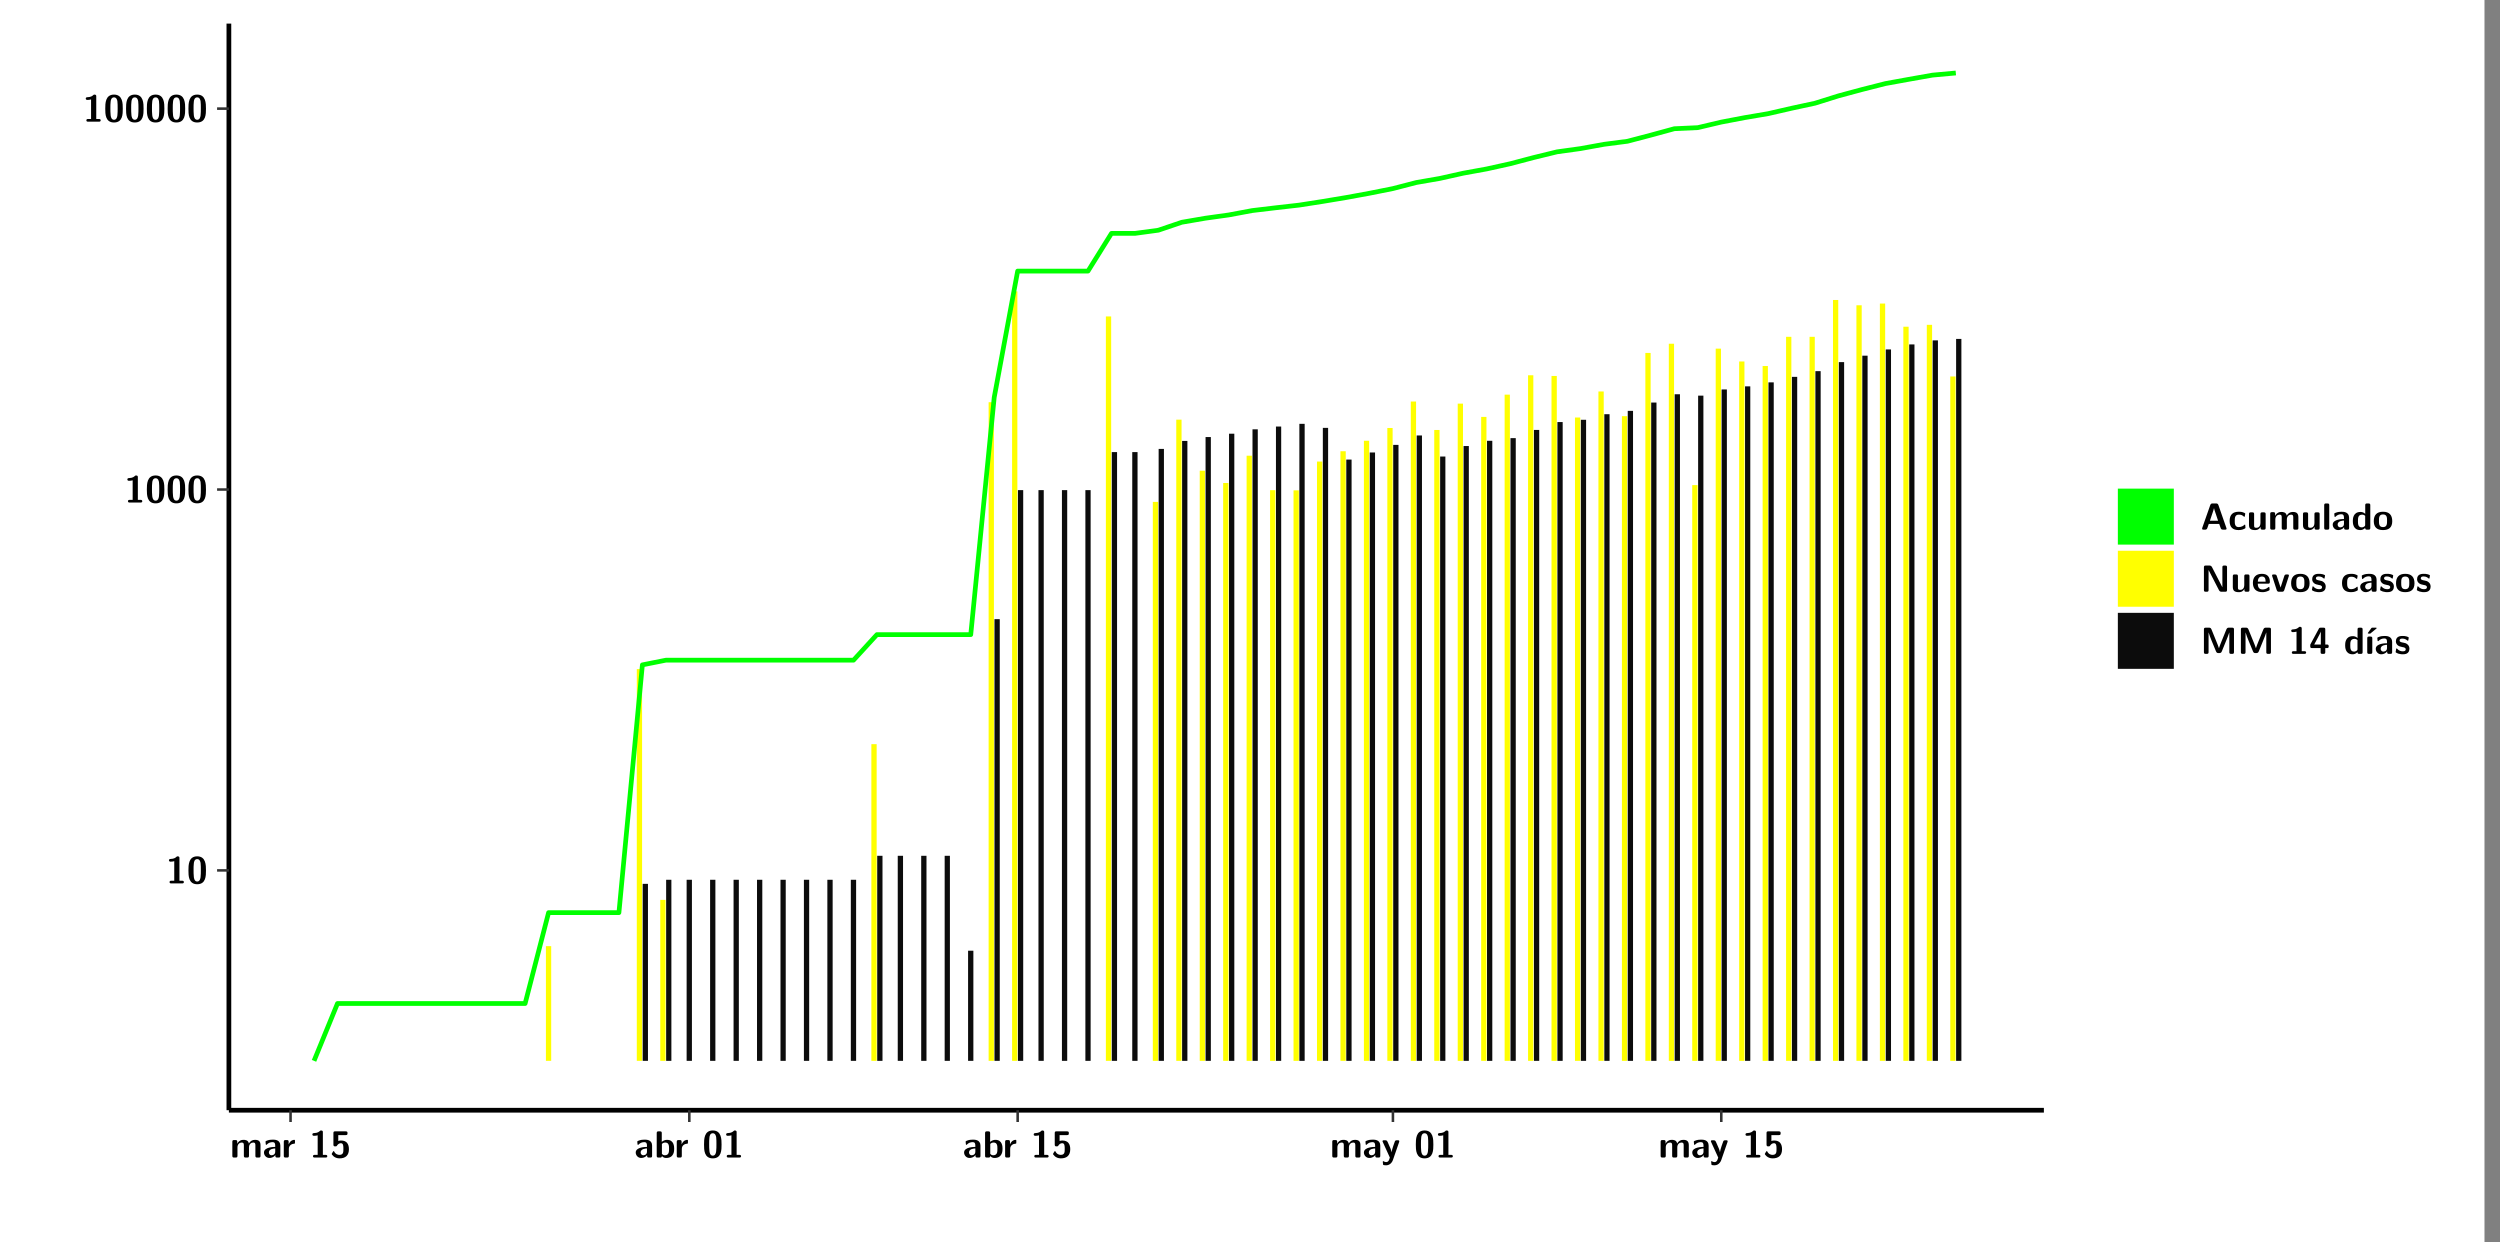 <?xml version="1.0" encoding="UTF-8"?>
<svg xmlns="http://www.w3.org/2000/svg" xmlns:xlink="http://www.w3.org/1999/xlink" width="579.653pt" height="288pt" viewBox="0 0 579.653 288" version="1.1">
<rect x="0" y="0" width="579.653" height="288" fill="#808080" stroke="none"/>
<defs>
<g>
<symbol overflow="visible" id="glyph0-0">
<path style="stroke:none;" d=""/>
</symbol>
<symbol overflow="visible" id="glyph0-1">
<path style="stroke:none;" d="M 3.109 -5.859 C 3.109 -6.016 3.109 -6.281 2.719 -6.281 C 2.547 -6.281 2.516 -6.266 2.406 -6.156 C 2.25 -6.016 1.922 -5.688 1.047 -5.672 C 0.891 -5.672 0.672 -5.609 0.672 -5.359 C 0.672 -5.047 0.969 -5.047 1.094 -5.047 C 1.344 -5.047 1.656 -5.078 1.906 -5.156 L 1.906 -0.625 L 1.234 -0.625 C 1.109 -0.625 0.812 -0.625 0.812 -0.312 C 0.812 0 1.109 0 1.234 0 L 3.719 0 C 3.828 0 4.141 0 4.141 -0.312 C 4.141 -0.625 3.828 -0.625 3.719 -0.625 L 3.109 -0.625 Z M 3.109 -5.859 "/>
</symbol>
<symbol overflow="visible" id="glyph0-2">
<path style="stroke:none;" d="M 4.438 -3 C 4.438 -4.203 4.438 -6.281 2.406 -6.281 C 0.375 -6.281 0.375 -4.219 0.375 -3 C 0.375 -1.812 0.375 0.188 2.406 0.188 C 4.438 0.188 4.438 -1.781 4.438 -3 Z M 2.406 -0.438 C 1.75 -0.438 1.656 -1.25 1.625 -1.484 C 1.562 -1.953 1.562 -2.766 1.562 -3.125 C 1.562 -3.641 1.562 -4.203 1.625 -4.641 C 1.641 -4.875 1.734 -5.641 2.406 -5.641 C 3.047 -5.641 3.156 -4.906 3.188 -4.734 C 3.25 -4.281 3.25 -3.594 3.25 -3.125 C 3.25 -2.625 3.25 -1.953 3.188 -1.469 C 3.156 -1.234 3.062 -0.438 2.406 -0.438 Z M 2.406 -0.438 "/>
</symbol>
<symbol overflow="visible" id="glyph0-3">
<path style="stroke:none;" d="M 7.062 -2.844 C 7.062 -3.75 6.672 -4.109 5.781 -4.109 C 5.156 -4.109 4.688 -3.828 4.359 -3.25 C 4.219 -4.078 3.484 -4.109 3.109 -4.109 C 2.938 -4.109 2.578 -4.109 2.188 -3.828 C 1.906 -3.625 1.734 -3.344 1.672 -3.203 L 1.672 -3.641 C 1.672 -3.922 1.609 -4.062 1.25 -4.062 L 0.953 -4.062 C 0.625 -4.062 0.531 -3.969 0.531 -3.641 L 0.531 -0.422 C 0.531 -0.109 0.625 0 0.953 0 L 1.297 0 C 1.625 0 1.719 -0.109 1.719 -0.422 L 1.719 -2.359 C 1.719 -3.141 2.25 -3.484 2.688 -3.484 C 3.109 -3.484 3.203 -3.297 3.203 -2.828 L 3.203 -0.422 C 3.203 -0.109 3.297 0 3.625 0 L 3.969 0 C 4.297 0 4.391 -0.109 4.391 -0.422 L 4.391 -2.359 C 4.391 -3.141 4.922 -3.484 5.359 -3.484 C 5.781 -3.484 5.875 -3.297 5.875 -2.828 L 5.875 -0.422 C 5.875 -0.109 5.969 0 6.297 0 L 6.641 0 C 6.984 0 7.062 -0.109 7.062 -0.422 Z M 7.062 -2.844 "/>
</symbol>
<symbol overflow="visible" id="glyph0-4">
<path style="stroke:none;" d="M 4.062 -2.766 C 4.062 -4.156 2.734 -4.156 2.297 -4.156 C 1.891 -4.156 1.453 -4.125 0.859 -3.891 C 0.672 -3.797 0.625 -3.781 0.625 -3.688 C 0.625 -3.625 0.688 -3.109 0.688 -3.047 C 0.703 -2.984 0.75 -2.938 0.812 -2.938 C 0.844 -2.938 0.875 -2.969 0.906 -3 C 1.281 -3.391 1.719 -3.578 2.266 -3.578 C 2.734 -3.578 2.875 -3.297 2.875 -2.781 L 2.875 -2.469 C 2.562 -2.469 0.266 -2.453 0.266 -1.172 C 0.266 -0.547 0.766 0.094 1.531 0.094 C 1.828 0.094 2.484 0.016 2.906 -0.594 L 2.906 -0.422 C 2.906 -0.141 2.969 0 3.328 0 L 3.641 0 C 3.984 0 4.062 -0.109 4.062 -0.422 Z M 2.875 -1.344 C 2.875 -0.531 2.047 -0.531 2.016 -0.531 C 1.641 -0.531 1.406 -0.844 1.406 -1.188 C 1.406 -2.047 2.625 -2.109 2.875 -2.109 Z M 2.875 -1.344 "/>
</symbol>
<symbol overflow="visible" id="glyph0-5">
<path style="stroke:none;" d="M 1.703 -2.016 C 1.703 -2.844 2.391 -3.188 2.938 -3.219 C 3.109 -3.234 3.125 -3.234 3.125 -3.469 L 3.125 -3.875 C 3.125 -4.047 3.125 -4.109 2.969 -4.109 C 2.719 -4.109 2.078 -4.031 1.672 -3.078 L 1.656 -3.078 L 1.656 -3.641 C 1.656 -3.922 1.594 -4.062 1.234 -4.062 L 0.953 -4.062 C 0.641 -4.062 0.531 -3.969 0.531 -3.641 L 0.531 -0.422 C 0.531 -0.109 0.625 0 0.953 0 L 1.281 0 C 1.609 0 1.703 -0.109 1.703 -0.422 Z M 1.703 -2.016 "/>
</symbol>
<symbol overflow="visible" id="glyph0-6">
<path style="stroke:none;" d="M 1.859 -5.203 L 3.578 -5.203 C 4 -5.203 4 -5.406 4 -5.641 C 4 -5.875 4 -6.078 3.578 -6.078 L 1.141 -6.078 C 0.875 -6.078 0.734 -6.031 0.734 -5.688 L 0.734 -3 C 0.734 -2.609 0.922 -2.594 1.172 -2.594 C 1.391 -2.594 1.469 -2.594 1.594 -2.812 C 1.812 -3.141 2.109 -3.328 2.469 -3.328 C 3.047 -3.328 3.047 -2.656 3.047 -1.969 C 3.047 -1.297 3.047 -0.625 2.125 -0.625 C 1.844 -0.625 1.25 -0.703 0.906 -1.406 C 0.875 -1.453 0.844 -1.5 0.781 -1.5 C 0.719 -1.5 0.703 -1.469 0.656 -1.391 C 0.531 -1.188 0.328 -0.891 0.328 -0.828 C 0.328 -0.75 0.891 0.188 2.141 0.188 C 3.562 0.188 4.328 -0.516 4.328 -1.938 C 4.328 -3.094 3.844 -3.953 2.5 -3.953 C 2.281 -3.953 2.078 -3.922 1.859 -3.844 Z M 1.859 -5.203 "/>
</symbol>
<symbol overflow="visible" id="glyph0-7">
<path style="stroke:none;" d="M 1.703 -5.656 C 1.703 -5.938 1.641 -6.078 1.281 -6.078 L 0.953 -6.078 C 0.641 -6.078 0.531 -5.984 0.531 -5.656 L 0.531 -0.422 C 0.531 -0.109 0.625 0 0.953 0 L 1.312 0 C 1.453 0 1.719 0 1.734 -0.344 C 2.125 0.094 2.578 0.094 2.719 0.094 C 4.578 0.094 4.578 -1.594 4.578 -2.031 C 4.578 -2.453 4.578 -4.109 2.938 -4.109 C 2.219 -4.109 1.781 -3.703 1.703 -3.625 Z M 1.734 -3.172 C 1.844 -3.281 2.109 -3.484 2.5 -3.484 C 3.391 -3.484 3.391 -2.672 3.391 -2.016 C 3.391 -1.375 3.391 -0.531 2.406 -0.531 C 2.047 -0.531 1.828 -0.75 1.734 -0.875 Z M 1.734 -3.172 "/>
</symbol>
<symbol overflow="visible" id="glyph0-8">
<path style="stroke:none;" d="M 4.109 -3.609 C 4.141 -3.719 4.141 -3.734 4.141 -3.781 C 4.141 -4.016 3.906 -4.016 3.797 -4.016 L 3.609 -4.016 C 3.469 -4.016 3.266 -4.016 3.141 -3.812 C 3.109 -3.766 2.406 -1.828 2.359 -1.25 L 2.344 -1.25 C 2.312 -1.672 1.953 -2.484 1.562 -3.328 C 1.328 -3.891 1.266 -4.016 0.828 -4.016 L 0.594 -4.016 C 0.469 -4.016 0.25 -4.016 0.25 -3.781 C 0.25 -3.75 0.281 -3.688 0.297 -3.641 L 1.953 0 C 1.891 0.188 1.859 0.281 1.828 0.375 C 1.734 0.656 1.578 1.047 1.109 1.047 C 0.812 1.047 0.609 0.922 0.516 0.875 C 0.469 0.844 0.453 0.828 0.422 0.828 C 0.391 0.828 0.312 0.859 0.312 0.969 C 0.312 1.031 0.375 1.641 0.391 1.672 C 0.469 1.781 0.953 1.797 1.094 1.797 C 2.172 1.797 2.609 0.766 2.672 0.547 Z M 4.109 -3.609 "/>
</symbol>
<symbol overflow="visible" id="glyph0-9">
<path style="stroke:none;" d="M 4.156 -5.703 C 4.031 -6.078 3.766 -6.078 3.594 -6.078 L 2.828 -6.078 C 2.641 -6.078 2.391 -6.078 2.266 -5.703 L 0.406 -0.406 C 0.375 -0.297 0.375 -0.281 0.375 -0.234 C 0.375 0 0.594 0 0.703 0 L 1.031 0 C 1.188 0 1.453 0 1.578 -0.344 L 1.922 -1.328 L 4.344 -1.328 L 4.641 -0.484 C 4.75 -0.172 4.812 0 5.234 0 L 5.703 0 C 5.828 0 6.047 0 6.047 -0.234 C 6.047 -0.281 6.047 -0.297 6 -0.406 Z M 2.812 -3.938 C 2.938 -4.328 3.062 -4.656 3.125 -4.969 L 3.141 -4.969 C 3.188 -4.766 3.188 -4.75 3.25 -4.547 L 4.078 -2.078 L 2.188 -2.078 Z M 2.812 -3.938 "/>
</symbol>
<symbol overflow="visible" id="glyph0-10">
<path style="stroke:none;" d="M 4 -0.438 C 4 -0.531 3.969 -0.938 3.953 -1.047 C 3.953 -1.078 3.938 -1.172 3.844 -1.172 C 3.812 -1.172 3.797 -1.172 3.703 -1.078 C 3.562 -0.953 3.141 -0.594 2.422 -0.594 C 1.516 -0.594 1.516 -1.469 1.516 -2.031 C 1.516 -2.75 1.562 -3.484 2.453 -3.484 C 3.031 -3.484 3.266 -3.344 3.578 -3.078 C 3.688 -2.984 3.703 -2.984 3.734 -2.984 C 3.828 -2.984 3.844 -3.062 3.844 -3.094 C 3.859 -3.172 3.953 -3.656 3.953 -3.703 C 3.953 -3.781 3.891 -3.812 3.75 -3.891 C 3.328 -4.078 3.062 -4.156 2.453 -4.156 C 1.141 -4.156 0.328 -3.547 0.328 -2.016 C 0.328 -0.562 1.078 0.094 2.406 0.094 C 2.641 0.094 3.172 0.094 3.75 -0.203 C 4 -0.344 4 -0.344 4 -0.438 Z M 4 -0.438 "/>
</symbol>
<symbol overflow="visible" id="glyph0-11">
<path style="stroke:none;" d="M 4.391 -3.594 C 4.391 -3.875 4.328 -4.016 3.969 -4.016 L 3.609 -4.016 C 3.281 -4.016 3.188 -3.906 3.188 -3.594 L 3.188 -1.516 C 3.188 -0.938 2.891 -0.438 2.266 -0.438 C 1.766 -0.438 1.719 -0.562 1.719 -1.031 L 1.719 -3.594 C 1.719 -3.875 1.656 -4.016 1.297 -4.016 L 0.953 -4.016 C 0.625 -4.016 0.531 -3.922 0.531 -3.594 L 0.531 -1.109 C 0.531 -0.172 1.031 0.094 1.953 0.094 C 2.188 0.094 2.812 0.094 3.219 -0.656 L 3.219 -0.422 C 3.219 -0.141 3.281 0 3.641 0 L 3.969 0 C 4.297 0 4.391 -0.109 4.391 -0.422 Z M 4.391 -3.594 "/>
</symbol>
<symbol overflow="visible" id="glyph0-12">
<path style="stroke:none;" d="M 1.703 -5.656 C 1.703 -5.938 1.641 -6.078 1.281 -6.078 L 0.953 -6.078 C 0.641 -6.078 0.531 -5.984 0.531 -5.656 L 0.531 -0.422 C 0.531 -0.109 0.625 0 0.953 0 L 1.281 0 C 1.609 0 1.703 -0.109 1.703 -0.422 Z M 1.703 -5.656 "/>
</symbol>
<symbol overflow="visible" id="glyph0-13">
<path style="stroke:none;" d="M 4.375 -5.656 C 4.375 -5.938 4.312 -6.078 3.953 -6.078 L 3.625 -6.078 C 3.297 -6.078 3.203 -5.969 3.203 -5.656 L 3.203 -3.672 C 2.812 -4.047 2.375 -4.109 2.109 -4.109 C 0.328 -4.109 0.328 -2.422 0.328 -2 C 0.328 -1.594 0.328 0.094 2.062 0.094 C 2.422 0.094 2.812 -0.016 3.188 -0.406 C 3.188 -0.094 3.297 0 3.609 0 L 3.953 0 C 4.281 0 4.375 -0.109 4.375 -0.422 Z M 3.188 -1.094 C 3.188 -0.953 3.188 -0.875 2.922 -0.688 C 2.703 -0.547 2.5 -0.531 2.406 -0.531 C 1.516 -0.531 1.516 -1.344 1.516 -2 C 1.516 -2.656 1.516 -3.484 2.5 -3.484 C 2.75 -3.484 2.984 -3.391 3.188 -3.203 Z M 3.188 -1.094 "/>
</symbol>
<symbol overflow="visible" id="glyph0-14">
<path style="stroke:none;" d="M 4.547 -1.969 C 4.547 -3.406 3.844 -4.156 2.406 -4.156 C 0.953 -4.156 0.266 -3.391 0.266 -1.969 C 0.266 -0.547 1.031 0.094 2.406 0.094 C 3.781 0.094 4.547 -0.531 4.547 -1.969 Z M 2.406 -0.594 C 1.469 -0.594 1.469 -1.375 1.469 -2.078 C 1.469 -2.75 1.469 -3.531 2.406 -3.531 C 3.344 -3.531 3.344 -2.766 3.344 -2.078 C 3.344 -1.391 3.344 -0.594 2.406 -0.594 Z M 2.406 -0.594 "/>
</symbol>
<symbol overflow="visible" id="glyph0-15">
<path style="stroke:none;" d="M 2.656 -5.734 C 2.469 -6.078 2.203 -6.078 2.031 -6.078 L 1.219 -6.078 C 0.906 -6.078 0.797 -5.984 0.797 -5.656 L 0.797 -0.422 C 0.797 -0.109 0.891 0 1.219 0 L 1.453 0 C 1.781 0 1.875 -0.109 1.875 -0.422 L 1.875 -5.016 L 1.891 -5.016 L 4.297 -0.344 C 4.484 0 4.75 0 4.922 0 L 5.734 0 C 6.062 0 6.156 -0.109 6.156 -0.422 L 6.156 -5.656 C 6.156 -5.938 6.094 -6.078 5.734 -6.078 L 5.5 -6.078 C 5.156 -6.078 5.078 -5.969 5.078 -5.656 L 5.078 -1.062 L 5.062 -1.062 Z M 2.656 -5.734 "/>
</symbol>
<symbol overflow="visible" id="glyph0-16">
<path style="stroke:none;" d="M 3.781 -1.875 C 3.984 -1.875 4.203 -1.891 4.203 -2.281 C 4.203 -3.406 3.672 -4.156 2.359 -4.156 C 0.969 -4.156 0.266 -3.375 0.266 -2.047 C 0.266 -0.609 1.109 0.094 2.484 0.094 C 2.812 0.094 3.312 0.047 3.891 -0.234 C 4.078 -0.328 4.141 -0.359 4.141 -0.469 C 4.141 -0.531 4.125 -0.781 4.109 -0.844 C 4.078 -1.125 4.062 -1.125 3.984 -1.125 C 3.953 -1.125 3.938 -1.125 3.844 -1.047 C 3.328 -0.594 2.797 -0.531 2.516 -0.531 C 1.531 -0.531 1.422 -1.312 1.391 -1.875 Z M 1.406 -2.344 C 1.422 -2.875 1.609 -3.531 2.359 -3.531 C 3.062 -3.531 3.203 -3.031 3.219 -2.344 Z M 1.406 -2.344 "/>
</symbol>
<symbol overflow="visible" id="glyph0-17">
<path style="stroke:none;" d="M 4.109 -3.609 C 4.141 -3.719 4.141 -3.75 4.141 -3.766 C 4.141 -4.016 3.922 -4.016 3.797 -4.016 L 3.609 -4.016 C 3.25 -4.016 3.141 -3.891 3.062 -3.641 L 2.203 -0.984 L 1.328 -3.641 C 1.266 -3.828 1.203 -4.016 0.781 -4.016 L 0.578 -4.016 C 0.453 -4.016 0.234 -4.016 0.234 -3.766 C 0.234 -3.75 0.234 -3.719 0.266 -3.609 L 1.312 -0.375 C 1.438 0 1.703 0 1.859 0 L 2.5 0 C 2.672 0 2.938 0 3.062 -0.375 Z M 4.109 -3.609 "/>
</symbol>
<symbol overflow="visible" id="glyph0-18">
<path style="stroke:none;" d="M 3.469 -1.234 C 3.469 -1.734 3.203 -2.031 3.047 -2.172 C 2.703 -2.484 2.391 -2.547 2.031 -2.609 C 1.547 -2.703 1.188 -2.766 1.188 -3.109 C 1.188 -3.469 1.484 -3.547 1.828 -3.547 C 2.406 -3.547 2.719 -3.328 2.953 -3.125 C 3.047 -3.047 3.062 -3.047 3.094 -3.047 C 3.188 -3.047 3.203 -3.125 3.203 -3.156 C 3.219 -3.219 3.312 -3.719 3.312 -3.766 C 3.312 -3.906 2.844 -4.031 2.75 -4.062 C 2.406 -4.156 2.125 -4.156 1.891 -4.156 C 1.5 -4.156 0.328 -4.156 0.328 -2.906 C 0.328 -2.484 0.516 -2.219 0.75 -2 C 1.062 -1.734 1.406 -1.672 1.906 -1.562 C 2.156 -1.531 2.609 -1.453 2.609 -1.062 C 2.609 -0.656 2.266 -0.594 1.922 -0.594 C 1.531 -0.594 1.047 -0.703 0.625 -1.188 C 0.594 -1.234 0.562 -1.266 0.516 -1.266 C 0.422 -1.266 0.406 -1.188 0.391 -1.125 C 0.375 -1.016 0.266 -0.516 0.266 -0.422 C 0.266 -0.266 0.922 -0.062 0.922 -0.047 C 1.406 0.094 1.766 0.094 1.922 0.094 C 2.359 0.094 3.469 0.062 3.469 -1.234 Z M 3.469 -1.234 "/>
</symbol>
<symbol overflow="visible" id="glyph0-19">
<path style="stroke:none;" d="M 4.859 -2.859 C 4.688 -2.422 4.359 -1.609 4.281 -1.312 C 4.203 -1.625 3.844 -2.484 3.656 -2.953 L 2.531 -5.719 C 2.391 -6.078 2.109 -6.078 1.953 -6.078 L 1.219 -6.078 C 0.906 -6.078 0.797 -5.984 0.797 -5.656 L 0.797 -0.422 C 0.797 -0.109 0.891 0 1.219 0 L 1.453 0 C 1.781 0 1.875 -0.109 1.875 -0.422 L 1.875 -4.953 L 1.891 -4.953 C 1.984 -4.562 2.375 -3.578 2.578 -3.062 L 3.609 -0.562 C 3.766 -0.188 3.969 -0.188 4.266 -0.188 C 4.562 -0.188 4.781 -0.188 4.938 -0.562 L 6.062 -3.328 C 6.141 -3.531 6.625 -4.719 6.672 -4.953 L 6.688 -4.953 L 6.688 -0.422 C 6.688 -0.141 6.75 0 7.109 0 L 7.344 0 C 7.672 0 7.766 -0.109 7.766 -0.422 L 7.766 -5.656 C 7.766 -5.938 7.703 -6.078 7.344 -6.078 L 6.609 -6.078 C 6.391 -6.078 6.172 -6.062 6.016 -5.703 Z M 4.859 -2.859 "/>
</symbol>
<symbol overflow="visible" id="glyph0-20">
<path style="stroke:none;" d="M 0.344 -2.297 C 0.266 -2.172 0.266 -2.141 0.266 -1.984 L 0.266 -1.766 C 0.266 -1.484 0.328 -1.344 0.688 -1.344 L 2.672 -1.344 L 2.672 -0.422 C 2.672 -0.141 2.719 0 3.078 0 L 3.328 0 C 3.656 0 3.75 -0.109 3.75 -0.422 L 3.75 -1.344 L 4.125 -1.344 C 4.391 -1.344 4.547 -1.406 4.547 -1.75 C 4.547 -2.078 4.422 -2.172 4.125 -2.172 L 3.75 -2.172 L 3.75 -5.656 C 3.75 -5.984 3.656 -6.078 3.328 -6.078 L 2.688 -6.078 C 2.531 -6.078 2.391 -6.078 2.281 -5.875 Z M 1.188 -2.172 C 2.578 -4.75 2.672 -5.016 2.703 -5.156 L 2.719 -5.156 L 2.719 -2.172 Z M 1.188 -2.172 "/>
</symbol>
<symbol overflow="visible" id="glyph0-21">
<path style="stroke:none;" d="M 3.906 -5.844 C 3.953 -5.875 4 -5.922 4 -5.969 C 4 -6.078 3.906 -6.078 3.766 -6.078 L 3.047 -6.078 C 2.875 -6.078 2.859 -6.078 2.781 -5.984 L 2.031 -4.953 C 1.953 -4.859 1.953 -4.844 1.953 -4.828 C 1.953 -4.703 2.047 -4.703 2.188 -4.703 L 2.516 -4.703 Z M 3.906 -5.844 "/>
</symbol>
<symbol overflow="visible" id="glyph0-22">
<path style="stroke:none;" d="M 1.703 -3.594 C 1.703 -3.875 1.641 -4.016 1.281 -4.016 L 0.953 -4.016 C 0.641 -4.016 0.531 -3.922 0.531 -3.594 L 0.531 -0.422 C 0.531 -0.109 0.625 0 0.953 0 L 1.281 0 C 1.609 0 1.703 -0.109 1.703 -0.422 Z M 1.703 -3.594 "/>
</symbol>
</g>
<clipPath id="clip1">
  <path d="M 0 0 L 576.008 0 L 576.008 288 L 0 288 Z M 0 0 "/>
</clipPath>
<clipPath id="clip2">
  <path d="M 53.07 5.477 L 473.898 5.477 L 473.898 257.414 L 53.07 257.414 Z M 53.07 5.477 "/>
</clipPath>
</defs>
<g id="surface1">
<g clip-path="url(#clip1)" clip-rule="nonzero">
<path style="fill-rule:nonzero;fill:rgb(100%,100%,100%);fill-opacity:1;stroke-width:0.598;stroke-linecap:round;stroke-linejoin:round;stroke:rgb(100%,100%,100%);stroke-opacity:1;stroke-miterlimit:10;" d="M 0 0 L 0 288.004 L 576.008 288.004 L 576.008 0 Z M 0 0 " transform="matrix(1,0,0,-1,0,288)"/>
</g>
<g clip-path="url(#clip2)" clip-rule="nonzero">
<path style=" stroke:none;fill-rule:nonzero;fill:rgb(100%,100%,100%);fill-opacity:1;" d="M 53.07 257.414 L 53.07 5.477 L 473.898 5.477 L 473.898 257.414 Z M 53.07 257.414 "/>
</g>
<path style=" stroke:none;fill-rule:nonzero;fill:rgb(100%,100%,0%);fill-opacity:1;" d="M 126.578 245.969 L 126.578 219.375 L 127.801 219.375 L 127.801 245.969 Z M 126.578 245.969 "/>
<path style=" stroke:none;fill-rule:nonzero;fill:rgb(100%,100%,0%);fill-opacity:1;" d="M 147.648 245.969 L 147.648 155.137 L 148.875 155.137 L 148.875 245.969 Z M 147.648 245.969 "/>
<path style=" stroke:none;fill-rule:nonzero;fill:rgb(4.999%,4.999%,4.999%);fill-opacity:1;" d="M 149.012 245.969 L 149.012 204.93 L 150.238 204.93 L 150.238 245.969 Z M 149.012 245.969 "/>
<path style=" stroke:none;fill-rule:nonzero;fill:rgb(100%,100%,0%);fill-opacity:1;" d="M 153.086 245.969 L 153.086 208.648 L 154.312 208.648 L 154.312 245.969 Z M 153.086 245.969 "/>
<path style=" stroke:none;fill-rule:nonzero;fill:rgb(4.999%,4.999%,4.999%);fill-opacity:1;" d="M 154.453 245.969 L 154.453 203.984 L 155.668 203.984 L 155.668 245.969 Z M 154.453 245.969 "/>
<path style=" stroke:none;fill-rule:nonzero;fill:rgb(4.999%,4.999%,4.999%);fill-opacity:1;" d="M 159.203 245.969 L 159.203 203.984 L 160.43 203.984 L 160.43 245.969 Z M 159.203 245.969 "/>
<path style=" stroke:none;fill-rule:nonzero;fill:rgb(4.999%,4.999%,4.999%);fill-opacity:1;" d="M 164.645 245.969 L 164.645 203.984 L 165.871 203.984 L 165.871 245.969 Z M 164.645 245.969 "/>
<path style=" stroke:none;fill-rule:nonzero;fill:rgb(4.999%,4.999%,4.999%);fill-opacity:1;" d="M 170.086 245.969 L 170.086 203.984 L 171.309 203.984 L 171.309 245.969 Z M 170.086 245.969 "/>
<path style=" stroke:none;fill-rule:nonzero;fill:rgb(4.999%,4.999%,4.999%);fill-opacity:1;" d="M 175.523 245.969 L 175.523 203.984 L 176.75 203.984 L 176.75 245.969 Z M 175.523 245.969 "/>
<path style=" stroke:none;fill-rule:nonzero;fill:rgb(4.999%,4.999%,4.999%);fill-opacity:1;" d="M 180.965 245.969 L 180.965 203.984 L 182.18 203.984 L 182.18 245.969 Z M 180.965 245.969 "/>
<path style=" stroke:none;fill-rule:nonzero;fill:rgb(4.999%,4.999%,4.999%);fill-opacity:1;" d="M 186.395 245.969 L 186.395 203.984 L 187.617 203.984 L 187.617 245.969 Z M 186.395 245.969 "/>
<path style=" stroke:none;fill-rule:nonzero;fill:rgb(4.999%,4.999%,4.999%);fill-opacity:1;" d="M 191.832 245.969 L 191.832 203.984 L 193.059 203.984 L 193.059 245.969 Z M 191.832 245.969 "/>
<path style=" stroke:none;fill-rule:nonzero;fill:rgb(4.999%,4.999%,4.999%);fill-opacity:1;" d="M 197.273 245.969 L 197.273 203.984 L 198.5 203.984 L 198.5 245.969 Z M 197.273 245.969 "/>
<path style=" stroke:none;fill-rule:nonzero;fill:rgb(100%,100%,0%);fill-opacity:1;" d="M 202.035 245.969 L 202.035 172.543 L 203.262 172.543 L 203.262 245.969 Z M 202.035 245.969 "/>
<path style=" stroke:none;fill-rule:nonzero;fill:rgb(4.999%,4.999%,4.999%);fill-opacity:1;" d="M 203.391 245.969 L 203.391 198.426 L 204.617 198.426 L 204.617 245.969 Z M 203.391 245.969 "/>
<path style=" stroke:none;fill-rule:nonzero;fill:rgb(4.999%,4.999%,4.999%);fill-opacity:1;" d="M 208.152 245.969 L 208.152 198.426 L 209.379 198.426 L 209.379 245.969 Z M 208.152 245.969 "/>
<path style=" stroke:none;fill-rule:nonzero;fill:rgb(4.999%,4.999%,4.999%);fill-opacity:1;" d="M 213.59 245.969 L 213.59 198.426 L 214.816 198.426 L 214.816 245.969 Z M 213.59 245.969 "/>
<path style=" stroke:none;fill-rule:nonzero;fill:rgb(4.999%,4.999%,4.999%);fill-opacity:1;" d="M 219.031 245.969 L 219.031 198.426 L 220.246 198.426 L 220.246 245.969 Z M 219.031 245.969 "/>
<path style=" stroke:none;fill-rule:nonzero;fill:rgb(4.999%,4.999%,4.999%);fill-opacity:1;" d="M 224.461 245.969 L 224.461 220.434 L 225.688 220.434 L 225.688 245.969 Z M 224.461 245.969 "/>
<path style=" stroke:none;fill-rule:nonzero;fill:rgb(100%,100%,0%);fill-opacity:1;" d="M 229.223 245.969 L 229.223 93.258 L 230.449 93.258 L 230.449 245.969 Z M 229.223 245.969 "/>
<path style=" stroke:none;fill-rule:nonzero;fill:rgb(4.999%,4.999%,4.999%);fill-opacity:1;" d="M 230.578 245.969 L 230.578 143.559 L 231.805 143.559 L 231.805 245.969 Z M 230.578 245.969 "/>
<path style=" stroke:none;fill-rule:nonzero;fill:rgb(100%,100%,0%);fill-opacity:1;" d="M 234.664 245.969 L 234.664 67.555 L 235.887 67.555 L 235.887 245.969 Z M 234.664 245.969 "/>
<path style=" stroke:none;fill-rule:nonzero;fill:rgb(4.999%,4.999%,4.999%);fill-opacity:1;" d="M 236.02 245.969 L 236.02 113.641 L 237.242 113.641 L 237.242 245.969 Z M 236.02 245.969 "/>
<path style=" stroke:none;fill-rule:nonzero;fill:rgb(4.999%,4.999%,4.999%);fill-opacity:1;" d="M 240.781 245.969 L 240.781 113.641 L 242.004 113.641 L 242.004 245.969 Z M 240.781 245.969 "/>
<path style=" stroke:none;fill-rule:nonzero;fill:rgb(4.999%,4.999%,4.999%);fill-opacity:1;" d="M 246.219 245.969 L 246.219 113.641 L 247.445 113.641 L 247.445 245.969 Z M 246.219 245.969 "/>
<path style=" stroke:none;fill-rule:nonzero;fill:rgb(4.999%,4.999%,4.999%);fill-opacity:1;" d="M 251.66 245.969 L 251.66 113.641 L 252.875 113.641 L 252.875 245.969 Z M 251.66 245.969 "/>
<path style=" stroke:none;fill-rule:nonzero;fill:rgb(100%,100%,0%);fill-opacity:1;" d="M 256.41 245.969 L 256.41 73.371 L 257.637 73.371 L 257.637 245.969 Z M 256.41 245.969 "/>
<path style=" stroke:none;fill-rule:nonzero;fill:rgb(4.999%,4.999%,4.999%);fill-opacity:1;" d="M 257.777 245.969 L 257.777 104.824 L 259.004 104.824 L 259.004 245.969 Z M 257.777 245.969 "/>
<path style=" stroke:none;fill-rule:nonzero;fill:rgb(4.999%,4.999%,4.999%);fill-opacity:1;" d="M 262.527 245.969 L 262.527 104.824 L 263.754 104.824 L 263.754 245.969 Z M 262.527 245.969 "/>
<path style=" stroke:none;fill-rule:nonzero;fill:rgb(100%,100%,0%);fill-opacity:1;" d="M 267.293 245.969 L 267.293 116.371 L 268.516 116.371 L 268.516 245.969 Z M 267.293 245.969 "/>
<path style=" stroke:none;fill-rule:nonzero;fill:rgb(4.999%,4.999%,4.999%);fill-opacity:1;" d="M 268.645 245.969 L 268.645 104.086 L 269.871 104.086 L 269.871 245.969 Z M 268.645 245.969 "/>
<path style=" stroke:none;fill-rule:nonzero;fill:rgb(100%,100%,0%);fill-opacity:1;" d="M 272.73 245.969 L 272.73 97.301 L 273.957 97.301 L 273.957 245.969 Z M 272.73 245.969 "/>
<path style=" stroke:none;fill-rule:nonzero;fill:rgb(4.999%,4.999%,4.999%);fill-opacity:1;" d="M 274.086 245.969 L 274.086 102.234 L 275.312 102.234 L 275.312 245.969 Z M 274.086 245.969 "/>
<path style=" stroke:none;fill-rule:nonzero;fill:rgb(100%,100%,0%);fill-opacity:1;" d="M 278.172 245.969 L 278.172 109.137 L 279.387 109.137 L 279.387 245.969 Z M 278.172 245.969 "/>
<path style=" stroke:none;fill-rule:nonzero;fill:rgb(4.999%,4.999%,4.999%);fill-opacity:1;" d="M 279.523 245.969 L 279.523 101.336 L 280.75 101.336 L 280.75 245.969 Z M 279.523 245.969 "/>
<path style=" stroke:none;fill-rule:nonzero;fill:rgb(100%,100%,0%);fill-opacity:1;" d="M 283.602 245.969 L 283.602 111.988 L 284.824 111.988 L 284.824 245.969 Z M 283.602 245.969 "/>
<path style=" stroke:none;fill-rule:nonzero;fill:rgb(4.999%,4.999%,4.999%);fill-opacity:1;" d="M 284.965 245.969 L 284.965 100.559 L 286.191 100.559 L 286.191 245.969 Z M 284.965 245.969 "/>
<path style=" stroke:none;fill-rule:nonzero;fill:rgb(100%,100%,0%);fill-opacity:1;" d="M 289.039 245.969 L 289.039 105.66 L 290.266 105.66 L 290.266 245.969 Z M 289.039 245.969 "/>
<path style=" stroke:none;fill-rule:nonzero;fill:rgb(4.999%,4.999%,4.999%);fill-opacity:1;" d="M 290.406 245.969 L 290.406 99.543 L 291.629 99.543 L 291.629 245.969 Z M 290.406 245.969 "/>
<path style=" stroke:none;fill-rule:nonzero;fill:rgb(100%,100%,0%);fill-opacity:1;" d="M 294.48 245.969 L 294.48 113.652 L 295.703 113.652 L 295.703 245.969 Z M 294.48 245.969 "/>
<path style=" stroke:none;fill-rule:nonzero;fill:rgb(4.999%,4.999%,4.999%);fill-opacity:1;" d="M 295.844 245.969 L 295.844 98.898 L 297.059 98.898 L 297.059 245.969 Z M 295.844 245.969 "/>
<path style=" stroke:none;fill-rule:nonzero;fill:rgb(100%,100%,0%);fill-opacity:1;" d="M 299.918 245.969 L 299.918 113.691 L 301.145 113.691 L 301.145 245.969 Z M 299.918 245.969 "/>
<path style=" stroke:none;fill-rule:nonzero;fill:rgb(4.999%,4.999%,4.999%);fill-opacity:1;" d="M 301.273 245.969 L 301.273 98.27 L 302.5 98.27 L 302.5 245.969 Z M 301.273 245.969 "/>
<path style=" stroke:none;fill-rule:nonzero;fill:rgb(100%,100%,0%);fill-opacity:1;" d="M 305.359 245.969 L 305.359 107.016 L 306.586 107.016 L 306.586 245.969 Z M 305.359 245.969 "/>
<path style=" stroke:none;fill-rule:nonzero;fill:rgb(4.999%,4.999%,4.999%);fill-opacity:1;" d="M 306.715 245.969 L 306.715 99.207 L 307.938 99.207 L 307.938 245.969 Z M 306.715 245.969 "/>
<path style=" stroke:none;fill-rule:nonzero;fill:rgb(100%,100%,0%);fill-opacity:1;" d="M 310.797 245.969 L 310.797 104.625 L 312.023 104.625 L 312.023 245.969 Z M 310.797 245.969 "/>
<path style=" stroke:none;fill-rule:nonzero;fill:rgb(4.999%,4.999%,4.999%);fill-opacity:1;" d="M 312.152 245.969 L 312.152 106.559 L 313.379 106.559 L 313.379 245.969 Z M 312.152 245.969 "/>
<path style=" stroke:none;fill-rule:nonzero;fill:rgb(100%,100%,0%);fill-opacity:1;" d="M 316.238 245.969 L 316.238 102.195 L 317.453 102.195 L 317.453 245.969 Z M 316.238 245.969 "/>
<path style=" stroke:none;fill-rule:nonzero;fill:rgb(4.999%,4.999%,4.999%);fill-opacity:1;" d="M 317.594 245.969 L 317.594 104.914 L 318.82 104.914 L 318.82 245.969 Z M 317.594 245.969 "/>
<path style=" stroke:none;fill-rule:nonzero;fill:rgb(100%,100%,0%);fill-opacity:1;" d="M 321.668 245.969 L 321.668 99.234 L 322.895 99.234 L 322.895 245.969 Z M 321.668 245.969 "/>
<path style=" stroke:none;fill-rule:nonzero;fill:rgb(4.999%,4.999%,4.999%);fill-opacity:1;" d="M 323.031 245.969 L 323.031 103.152 L 324.258 103.152 L 324.258 245.969 Z M 323.031 245.969 "/>
<path style=" stroke:none;fill-rule:nonzero;fill:rgb(100%,100%,0%);fill-opacity:1;" d="M 327.109 245.969 L 327.109 93.098 L 328.332 93.098 L 328.332 245.969 Z M 327.109 245.969 "/>
<path style=" stroke:none;fill-rule:nonzero;fill:rgb(4.999%,4.999%,4.999%);fill-opacity:1;" d="M 328.473 245.969 L 328.473 100.969 L 329.699 100.969 L 329.699 245.969 Z M 328.473 245.969 "/>
<path style=" stroke:none;fill-rule:nonzero;fill:rgb(100%,100%,0%);fill-opacity:1;" d="M 332.547 245.969 L 332.547 99.695 L 333.773 99.695 L 333.773 245.969 Z M 332.547 245.969 "/>
<path style=" stroke:none;fill-rule:nonzero;fill:rgb(4.999%,4.999%,4.999%);fill-opacity:1;" d="M 333.914 245.969 L 333.914 105.852 L 335.129 105.852 L 335.129 245.969 Z M 333.914 245.969 "/>
<path style=" stroke:none;fill-rule:nonzero;fill:rgb(100%,100%,0%);fill-opacity:1;" d="M 337.988 245.969 L 337.988 93.586 L 339.211 93.586 L 339.211 245.969 Z M 337.988 245.969 "/>
<path style=" stroke:none;fill-rule:nonzero;fill:rgb(4.999%,4.999%,4.999%);fill-opacity:1;" d="M 339.344 245.969 L 339.344 103.418 L 340.566 103.418 L 340.566 245.969 Z M 339.344 245.969 "/>
<path style=" stroke:none;fill-rule:nonzero;fill:rgb(100%,100%,0%);fill-opacity:1;" d="M 343.426 245.969 L 343.426 96.664 L 344.652 96.664 L 344.652 245.969 Z M 343.426 245.969 "/>
<path style=" stroke:none;fill-rule:nonzero;fill:rgb(4.999%,4.999%,4.999%);fill-opacity:1;" d="M 344.781 245.969 L 344.781 102.203 L 346.008 102.203 L 346.008 245.969 Z M 344.781 245.969 "/>
<path style=" stroke:none;fill-rule:nonzero;fill:rgb(100%,100%,0%);fill-opacity:1;" d="M 348.867 245.969 L 348.867 91.504 L 350.082 91.504 L 350.082 245.969 Z M 348.867 245.969 "/>
<path style=" stroke:none;fill-rule:nonzero;fill:rgb(4.999%,4.999%,4.999%);fill-opacity:1;" d="M 350.223 245.969 L 350.223 101.586 L 351.445 101.586 L 351.445 245.969 Z M 350.223 245.969 "/>
<path style=" stroke:none;fill-rule:nonzero;fill:rgb(100%,100%,0%);fill-opacity:1;" d="M 354.297 245.969 L 354.297 87.012 L 355.52 87.012 L 355.52 245.969 Z M 354.297 245.969 "/>
<path style=" stroke:none;fill-rule:nonzero;fill:rgb(4.999%,4.999%,4.999%);fill-opacity:1;" d="M 355.66 245.969 L 355.66 99.684 L 356.887 99.684 L 356.887 245.969 Z M 355.66 245.969 "/>
<path style=" stroke:none;fill-rule:nonzero;fill:rgb(100%,100%,0%);fill-opacity:1;" d="M 359.734 245.969 L 359.734 87.172 L 360.961 87.172 L 360.961 245.969 Z M 359.734 245.969 "/>
<path style=" stroke:none;fill-rule:nonzero;fill:rgb(4.999%,4.999%,4.999%);fill-opacity:1;" d="M 361.102 245.969 L 361.102 97.859 L 362.324 97.859 L 362.324 245.969 Z M 361.102 245.969 "/>
<path style=" stroke:none;fill-rule:nonzero;fill:rgb(100%,100%,0%);fill-opacity:1;" d="M 365.176 245.969 L 365.176 96.805 L 366.402 96.805 L 366.402 245.969 Z M 365.176 245.969 "/>
<path style=" stroke:none;fill-rule:nonzero;fill:rgb(4.999%,4.999%,4.999%);fill-opacity:1;" d="M 366.539 245.969 L 366.539 97.332 L 367.754 97.332 L 367.754 245.969 Z M 366.539 245.969 "/>
<path style=" stroke:none;fill-rule:nonzero;fill:rgb(100%,100%,0%);fill-opacity:1;" d="M 370.613 245.969 L 370.613 90.766 L 371.84 90.766 L 371.84 245.969 Z M 370.613 245.969 "/>
<path style=" stroke:none;fill-rule:nonzero;fill:rgb(4.999%,4.999%,4.999%);fill-opacity:1;" d="M 371.98 245.969 L 371.98 96.039 L 373.195 96.039 L 373.195 245.969 Z M 371.98 245.969 "/>
<path style=" stroke:none;fill-rule:nonzero;fill:rgb(100%,100%,0%);fill-opacity:1;" d="M 376.055 245.969 L 376.055 96.496 L 377.281 96.496 L 377.281 245.969 Z M 376.055 245.969 "/>
<path style=" stroke:none;fill-rule:nonzero;fill:rgb(4.999%,4.999%,4.999%);fill-opacity:1;" d="M 377.41 245.969 L 377.41 95.262 L 378.637 95.262 L 378.637 245.969 Z M 377.41 245.969 "/>
<path style=" stroke:none;fill-rule:nonzero;fill:rgb(100%,100%,0%);fill-opacity:1;" d="M 381.496 245.969 L 381.496 81.832 L 382.719 81.832 L 382.719 245.969 Z M 381.496 245.969 "/>
<path style=" stroke:none;fill-rule:nonzero;fill:rgb(4.999%,4.999%,4.999%);fill-opacity:1;" d="M 382.848 245.969 L 382.848 93.336 L 384.074 93.336 L 384.074 245.969 Z M 382.848 245.969 "/>
<path style=" stroke:none;fill-rule:nonzero;fill:rgb(100%,100%,0%);fill-opacity:1;" d="M 386.934 245.969 L 386.934 79.699 L 388.148 79.699 L 388.148 245.969 Z M 386.934 245.969 "/>
<path style=" stroke:none;fill-rule:nonzero;fill:rgb(4.999%,4.999%,4.999%);fill-opacity:1;" d="M 388.289 245.969 L 388.289 91.414 L 389.516 91.414 L 389.516 245.969 Z M 388.289 245.969 "/>
<path style=" stroke:none;fill-rule:nonzero;fill:rgb(100%,100%,0%);fill-opacity:1;" d="M 392.363 245.969 L 392.363 112.477 L 393.59 112.477 L 393.59 245.969 Z M 392.363 245.969 "/>
<path style=" stroke:none;fill-rule:nonzero;fill:rgb(4.999%,4.999%,4.999%);fill-opacity:1;" d="M 393.73 245.969 L 393.73 91.734 L 394.953 91.734 L 394.953 245.969 Z M 393.73 245.969 "/>
<path style=" stroke:none;fill-rule:nonzero;fill:rgb(100%,100%,0%);fill-opacity:1;" d="M 397.805 245.969 L 397.805 80.836 L 399.027 80.836 L 399.027 245.969 Z M 397.805 245.969 "/>
<path style=" stroke:none;fill-rule:nonzero;fill:rgb(4.999%,4.999%,4.999%);fill-opacity:1;" d="M 399.168 245.969 L 399.168 90.301 L 400.395 90.301 L 400.395 245.969 Z M 399.168 245.969 "/>
<path style=" stroke:none;fill-rule:nonzero;fill:rgb(100%,100%,0%);fill-opacity:1;" d="M 403.242 245.969 L 403.242 83.812 L 404.469 83.812 L 404.469 245.969 Z M 403.242 245.969 "/>
<path style=" stroke:none;fill-rule:nonzero;fill:rgb(4.999%,4.999%,4.999%);fill-opacity:1;" d="M 404.609 245.969 L 404.609 89.582 L 405.824 89.582 L 405.824 245.969 Z M 404.609 245.969 "/>
<path style=" stroke:none;fill-rule:nonzero;fill:rgb(100%,100%,0%);fill-opacity:1;" d="M 408.684 245.969 L 408.684 84.867 L 409.906 84.867 L 409.906 245.969 Z M 408.684 245.969 "/>
<path style=" stroke:none;fill-rule:nonzero;fill:rgb(4.999%,4.999%,4.999%);fill-opacity:1;" d="M 410.039 245.969 L 410.039 88.656 L 411.262 88.656 L 411.262 245.969 Z M 410.039 245.969 "/>
<path style=" stroke:none;fill-rule:nonzero;fill:rgb(100%,100%,0%);fill-opacity:1;" d="M 414.121 245.969 L 414.121 78.094 L 415.348 78.094 L 415.348 245.969 Z M 414.121 245.969 "/>
<path style=" stroke:none;fill-rule:nonzero;fill:rgb(4.999%,4.999%,4.999%);fill-opacity:1;" d="M 415.477 245.969 L 415.477 87.379 L 416.703 87.379 L 416.703 245.969 Z M 415.477 245.969 "/>
<path style=" stroke:none;fill-rule:nonzero;fill:rgb(100%,100%,0%);fill-opacity:1;" d="M 419.562 245.969 L 419.562 78.094 L 420.777 78.094 L 420.777 245.969 Z M 419.562 245.969 "/>
<path style=" stroke:none;fill-rule:nonzero;fill:rgb(4.999%,4.999%,4.999%);fill-opacity:1;" d="M 420.918 245.969 L 420.918 86.055 L 422.141 86.055 L 422.141 245.969 Z M 420.918 245.969 "/>
<path style=" stroke:none;fill-rule:nonzero;fill:rgb(100%,100%,0%);fill-opacity:1;" d="M 425 245.969 L 425 69.555 L 426.219 69.555 L 426.219 245.969 Z M 425 245.969 "/>
<path style=" stroke:none;fill-rule:nonzero;fill:rgb(4.999%,4.999%,4.999%);fill-opacity:1;" d="M 426.355 245.969 L 426.355 83.961 L 427.582 83.961 L 427.582 245.969 Z M 426.355 245.969 "/>
<path style=" stroke:none;fill-rule:nonzero;fill:rgb(100%,100%,0%);fill-opacity:1;" d="M 430.43 245.969 L 430.43 70.781 L 431.656 70.781 L 431.656 245.969 Z M 430.43 245.969 "/>
<path style=" stroke:none;fill-rule:nonzero;fill:rgb(4.999%,4.999%,4.999%);fill-opacity:1;" d="M 431.797 245.969 L 431.797 82.469 L 433.023 82.469 L 433.023 245.969 Z M 431.797 245.969 "/>
<path style=" stroke:none;fill-rule:nonzero;fill:rgb(100%,100%,0%);fill-opacity:1;" d="M 435.871 245.969 L 435.871 70.383 L 437.098 70.383 L 437.098 245.969 Z M 435.871 245.969 "/>
<path style=" stroke:none;fill-rule:nonzero;fill:rgb(4.999%,4.999%,4.999%);fill-opacity:1;" d="M 437.234 245.969 L 437.234 81.023 L 438.453 81.023 L 438.453 245.969 Z M 437.234 245.969 "/>
<path style=" stroke:none;fill-rule:nonzero;fill:rgb(100%,100%,0%);fill-opacity:1;" d="M 441.312 245.969 L 441.312 75.754 L 442.535 75.754 L 442.535 245.969 Z M 441.312 245.969 "/>
<path style=" stroke:none;fill-rule:nonzero;fill:rgb(4.999%,4.999%,4.999%);fill-opacity:1;" d="M 442.676 245.969 L 442.676 79.859 L 443.891 79.859 L 443.891 245.969 Z M 442.676 245.969 "/>
<path style=" stroke:none;fill-rule:nonzero;fill:rgb(100%,100%,0%);fill-opacity:1;" d="M 446.75 245.969 L 446.75 75.316 L 447.977 75.316 L 447.977 245.969 Z M 446.75 245.969 "/>
<path style=" stroke:none;fill-rule:nonzero;fill:rgb(4.999%,4.999%,4.999%);fill-opacity:1;" d="M 448.105 245.969 L 448.105 78.922 L 449.332 78.922 L 449.332 245.969 Z M 448.105 245.969 "/>
<path style=" stroke:none;fill-rule:nonzero;fill:rgb(100%,100%,0%);fill-opacity:1;" d="M 452.191 245.969 L 452.191 87.289 L 453.414 87.289 L 453.414 245.969 Z M 452.191 245.969 "/>
<path style=" stroke:none;fill-rule:nonzero;fill:rgb(4.999%,4.999%,4.999%);fill-opacity:1;" d="M 453.547 245.969 L 453.547 78.582 L 454.77 78.582 L 454.77 245.969 Z M 453.547 245.969 "/>
<path style="fill:none;stroke-width:1.096;stroke-linecap:butt;stroke-linejoin:round;stroke:rgb(0%,100%,0%);stroke-opacity:1;stroke-miterlimit:10;" d="M 72.809 42.031 L 78.246 55.324 L 121.754 55.324 L 127.195 76.395 L 143.504 76.395 L 148.945 133.84 L 154.383 134.926 L 197.891 134.926 L 203.32 140.855 L 225.078 140.855 L 230.52 195.859 L 235.957 225.148 L 252.266 225.148 L 257.707 233.887 L 263.148 233.887 L 268.586 234.625 L 274.016 236.465 L 279.457 237.402 L 284.895 238.16 L 290.336 239.176 L 295.773 239.824 L 301.215 240.441 L 306.652 241.289 L 312.082 242.195 L 317.523 243.191 L 322.965 244.277 L 328.402 245.684 L 333.844 246.629 L 339.281 247.844 L 344.711 248.832 L 350.152 250.035 L 355.59 251.469 L 361.031 252.797 L 366.469 253.551 L 371.91 254.539 L 377.352 255.246 L 382.781 256.672 L 388.219 258.156 L 393.66 258.406 L 399.098 259.691 L 404.539 260.727 L 409.977 261.652 L 415.406 262.898 L 420.848 264.074 L 426.285 265.777 L 431.727 267.242 L 437.168 268.625 L 442.605 269.613 L 448.047 270.578 L 453.477 271.078 " transform="matrix(1,0,0,-1,0,288)"/>
<path style="fill:none;stroke-width:1.096;stroke-linecap:butt;stroke-linejoin:round;stroke:rgb(0%,0%,0%);stroke-opacity:1;stroke-miterlimit:10;" d="M 53.07 30.586 L 53.07 282.523 " transform="matrix(1,0,0,-1,0,288)"/>
<g style="fill:rgb(0%,0%,0%);fill-opacity:1;">
  <use xlink:href="#glyph0-1" x="38.496" y="204.832"/>
  <use xlink:href="#glyph0-2" x="43.318" y="204.832"/>
</g>
<g style="fill:rgb(0%,0%,0%);fill-opacity:1;">
  <use xlink:href="#glyph0-1" x="28.852" y="116.523"/>
  <use xlink:href="#glyph0-2" x="33.674" y="116.523"/>
  <use xlink:href="#glyph0-2" x="38.496" y="116.523"/>
  <use xlink:href="#glyph0-2" x="43.318" y="116.523"/>
</g>
<g style="fill:rgb(0%,0%,0%);fill-opacity:1;">
  <use xlink:href="#glyph0-1" x="19.208" y="28.214"/>
  <use xlink:href="#glyph0-2" x="24.03" y="28.214"/>
  <use xlink:href="#glyph0-2" x="28.852" y="28.214"/>
  <use xlink:href="#glyph0-2" x="33.674" y="28.214"/>
  <use xlink:href="#glyph0-2" x="38.496" y="28.214"/>
  <use xlink:href="#glyph0-2" x="43.317" y="28.214"/>
</g>
<path style="fill:none;stroke-width:0.598;stroke-linecap:butt;stroke-linejoin:round;stroke:rgb(20%,20%,20%);stroke-opacity:1;stroke-miterlimit:10;" d="M 50.332 86.188 L 53.07 86.188 " transform="matrix(1,0,0,-1,0,288)"/>
<path style="fill:none;stroke-width:0.598;stroke-linecap:butt;stroke-linejoin:round;stroke:rgb(20%,20%,20%);stroke-opacity:1;stroke-miterlimit:10;" d="M 50.332 174.496 L 53.07 174.496 " transform="matrix(1,0,0,-1,0,288)"/>
<path style="fill:none;stroke-width:0.598;stroke-linecap:butt;stroke-linejoin:round;stroke:rgb(20%,20%,20%);stroke-opacity:1;stroke-miterlimit:10;" d="M 50.332 262.816 L 53.07 262.816 " transform="matrix(1,0,0,-1,0,288)"/>
<path style="fill:none;stroke-width:1.096;stroke-linecap:butt;stroke-linejoin:round;stroke:rgb(0%,0%,0%);stroke-opacity:1;stroke-miterlimit:10;" d="M 53.07 30.586 L 473.898 30.586 " transform="matrix(1,0,0,-1,0,288)"/>
<path style="fill:none;stroke-width:0.598;stroke-linecap:butt;stroke-linejoin:round;stroke:rgb(20%,20%,20%);stroke-opacity:1;stroke-miterlimit:10;" d="M 67.367 27.848 L 67.367 30.586 " transform="matrix(1,0,0,-1,0,288)"/>
<path style="fill:none;stroke-width:0.598;stroke-linecap:butt;stroke-linejoin:round;stroke:rgb(20%,20%,20%);stroke-opacity:1;stroke-miterlimit:10;" d="M 159.824 27.848 L 159.824 30.586 " transform="matrix(1,0,0,-1,0,288)"/>
<path style="fill:none;stroke-width:0.598;stroke-linecap:butt;stroke-linejoin:round;stroke:rgb(20%,20%,20%);stroke-opacity:1;stroke-miterlimit:10;" d="M 235.957 27.848 L 235.957 30.586 " transform="matrix(1,0,0,-1,0,288)"/>
<path style="fill:none;stroke-width:0.598;stroke-linecap:butt;stroke-linejoin:round;stroke:rgb(20%,20%,20%);stroke-opacity:1;stroke-miterlimit:10;" d="M 322.965 27.848 L 322.965 30.586 " transform="matrix(1,0,0,-1,0,288)"/>
<path style="fill:none;stroke-width:0.598;stroke-linecap:butt;stroke-linejoin:round;stroke:rgb(20%,20%,20%);stroke-opacity:1;stroke-miterlimit:10;" d="M 399.098 27.848 L 399.098 30.586 " transform="matrix(1,0,0,-1,0,288)"/>
<g style="fill:rgb(0%,0%,0%);fill-opacity:1;">
  <use xlink:href="#glyph0-3" x="53.34" y="268.394"/>
  <use xlink:href="#glyph0-4" x="60.938" y="268.394"/>
</g>
<g style="fill:rgb(0%,0%,0%);fill-opacity:1;">
  <use xlink:href="#glyph0-5" x="65.269" y="268.394"/>
</g>
<g style="fill:rgb(0%,0%,0%);fill-opacity:1;">
  <use xlink:href="#glyph0-1" x="71.75" y="268.394"/>
  <use xlink:href="#glyph0-6" x="76.572" y="268.394"/>
</g>
<g style="fill:rgb(0%,0%,0%);fill-opacity:1;">
  <use xlink:href="#glyph0-4" x="147.133" y="268.394"/>
  <use xlink:href="#glyph0-7" x="151.736" y="268.394"/>
</g>
<g style="fill:rgb(0%,0%,0%);fill-opacity:1;">
  <use xlink:href="#glyph0-5" x="156.383" y="268.394"/>
</g>
<g style="fill:rgb(0%,0%,0%);fill-opacity:1;">
  <use xlink:href="#glyph0-2" x="162.864" y="268.394"/>
  <use xlink:href="#glyph0-1" x="167.686" y="268.394"/>
</g>
<g style="fill:rgb(0%,0%,0%);fill-opacity:1;">
  <use xlink:href="#glyph0-4" x="223.267" y="268.394"/>
  <use xlink:href="#glyph0-7" x="227.87" y="268.394"/>
</g>
<g style="fill:rgb(0%,0%,0%);fill-opacity:1;">
  <use xlink:href="#glyph0-5" x="232.517" y="268.394"/>
</g>
<g style="fill:rgb(0%,0%,0%);fill-opacity:1;">
  <use xlink:href="#glyph0-1" x="238.998" y="268.394"/>
  <use xlink:href="#glyph0-6" x="243.82" y="268.394"/>
</g>
<g style="fill:rgb(0%,0%,0%);fill-opacity:1;">
  <use xlink:href="#glyph0-3" x="308.371" y="268.394"/>
  <use xlink:href="#glyph0-4" x="315.969" y="268.394"/>
</g>
<g style="fill:rgb(0%,0%,0%);fill-opacity:1;">
  <use xlink:href="#glyph0-8" x="320.3" y="268.394"/>
</g>
<g style="fill:rgb(0%,0%,0%);fill-opacity:1;">
  <use xlink:href="#glyph0-2" x="327.901" y="268.394"/>
  <use xlink:href="#glyph0-1" x="332.723" y="268.394"/>
</g>
<g style="fill:rgb(0%,0%,0%);fill-opacity:1;">
  <use xlink:href="#glyph0-3" x="384.506" y="268.394"/>
  <use xlink:href="#glyph0-4" x="392.104" y="268.394"/>
</g>
<g style="fill:rgb(0%,0%,0%);fill-opacity:1;">
  <use xlink:href="#glyph0-8" x="396.435" y="268.394"/>
</g>
<g style="fill:rgb(0%,0%,0%);fill-opacity:1;">
  <use xlink:href="#glyph0-1" x="404.036" y="268.394"/>
  <use xlink:href="#glyph0-6" x="408.858" y="268.394"/>
</g>
<path style=" stroke:none;fill-rule:nonzero;fill:rgb(100%,100%,100%);fill-opacity:1;" d="M 484.859 161.262 L 484.859 101.625 L 570.527 101.625 L 570.527 161.262 Z M 484.859 161.262 "/>
<path style=" stroke:none;fill-rule:nonzero;fill:rgb(0%,100%,0%);fill-opacity:1;" d="M 491.047 126.273 L 491.047 113.293 L 504.027 113.293 L 504.027 126.273 Z M 491.047 126.273 "/>
<path style=" stroke:none;fill-rule:nonzero;fill:rgb(100%,100%,0%);fill-opacity:1;" d="M 491.047 140.68 L 491.047 127.699 L 504.027 127.699 L 504.027 140.68 Z M 491.047 140.68 "/>
<path style=" stroke:none;fill-rule:nonzero;fill:rgb(4.999%,4.999%,4.999%);fill-opacity:1;" d="M 491.047 155.078 L 491.047 142.094 L 504.027 142.094 L 504.027 155.078 Z M 491.047 155.078 "/>
<g style="fill:rgb(0%,0%,0%);fill-opacity:1;">
  <use xlink:href="#glyph0-9" x="510.207" y="122.809"/>
  <use xlink:href="#glyph0-10" x="516.636" y="122.809"/>
  <use xlink:href="#glyph0-11" x="520.922" y="122.809"/>
  <use xlink:href="#glyph0-3" x="525.841" y="122.809"/>
  <use xlink:href="#glyph0-11" x="533.44" y="122.809"/>
  <use xlink:href="#glyph0-12" x="538.359" y="122.809"/>
  <use xlink:href="#glyph0-4" x="540.6" y="122.809"/>
  <use xlink:href="#glyph0-13" x="545.203" y="122.809"/>
  <use xlink:href="#glyph0-14" x="550.122" y="122.809"/>
</g>
<g style="fill:rgb(0%,0%,0%);fill-opacity:1;">
  <use xlink:href="#glyph0-15" x="510.207" y="137.205"/>
  <use xlink:href="#glyph0-11" x="517.172" y="137.205"/>
  <use xlink:href="#glyph0-16" x="522.092" y="137.205"/>
  <use xlink:href="#glyph0-17" x="526.573" y="137.205"/>
  <use xlink:href="#glyph0-14" x="530.956" y="137.205"/>
  <use xlink:href="#glyph0-18" x="535.778" y="137.205"/>
</g>
<g style="fill:rgb(0%,0%,0%);fill-opacity:1;">
  <use xlink:href="#glyph0-10" x="542.693" y="137.205"/>
  <use xlink:href="#glyph0-4" x="546.979" y="137.205"/>
  <use xlink:href="#glyph0-18" x="551.582" y="137.205"/>
  <use xlink:href="#glyph0-14" x="555.279" y="137.205"/>
  <use xlink:href="#glyph0-18" x="560.1" y="137.205"/>
</g>
<g style="fill:rgb(0%,0%,0%);fill-opacity:1;">
  <use xlink:href="#glyph0-19" x="510.207" y="151.611"/>
  <use xlink:href="#glyph0-19" x="518.779" y="151.611"/>
</g>
<g style="fill:rgb(0%,0%,0%);fill-opacity:1;">
  <use xlink:href="#glyph0-1" x="530.569" y="151.611"/>
  <use xlink:href="#glyph0-20" x="535.391" y="151.611"/>
</g>
<g style="fill:rgb(0%,0%,0%);fill-opacity:1;">
  <use xlink:href="#glyph0-13" x="543.422" y="151.611"/>
</g>
<g style="fill:rgb(0%,0%,0%);fill-opacity:1;">
  <use xlink:href="#glyph0-21" x="547.052" y="151.611"/>
</g>
<g style="fill:rgb(0%,0%,0%);fill-opacity:1;">
  <use xlink:href="#glyph0-22" x="548.341" y="151.611"/>
  <use xlink:href="#glyph0-4" x="550.582" y="151.611"/>
  <use xlink:href="#glyph0-18" x="555.185" y="151.611"/>
</g>
</g>
</svg>
